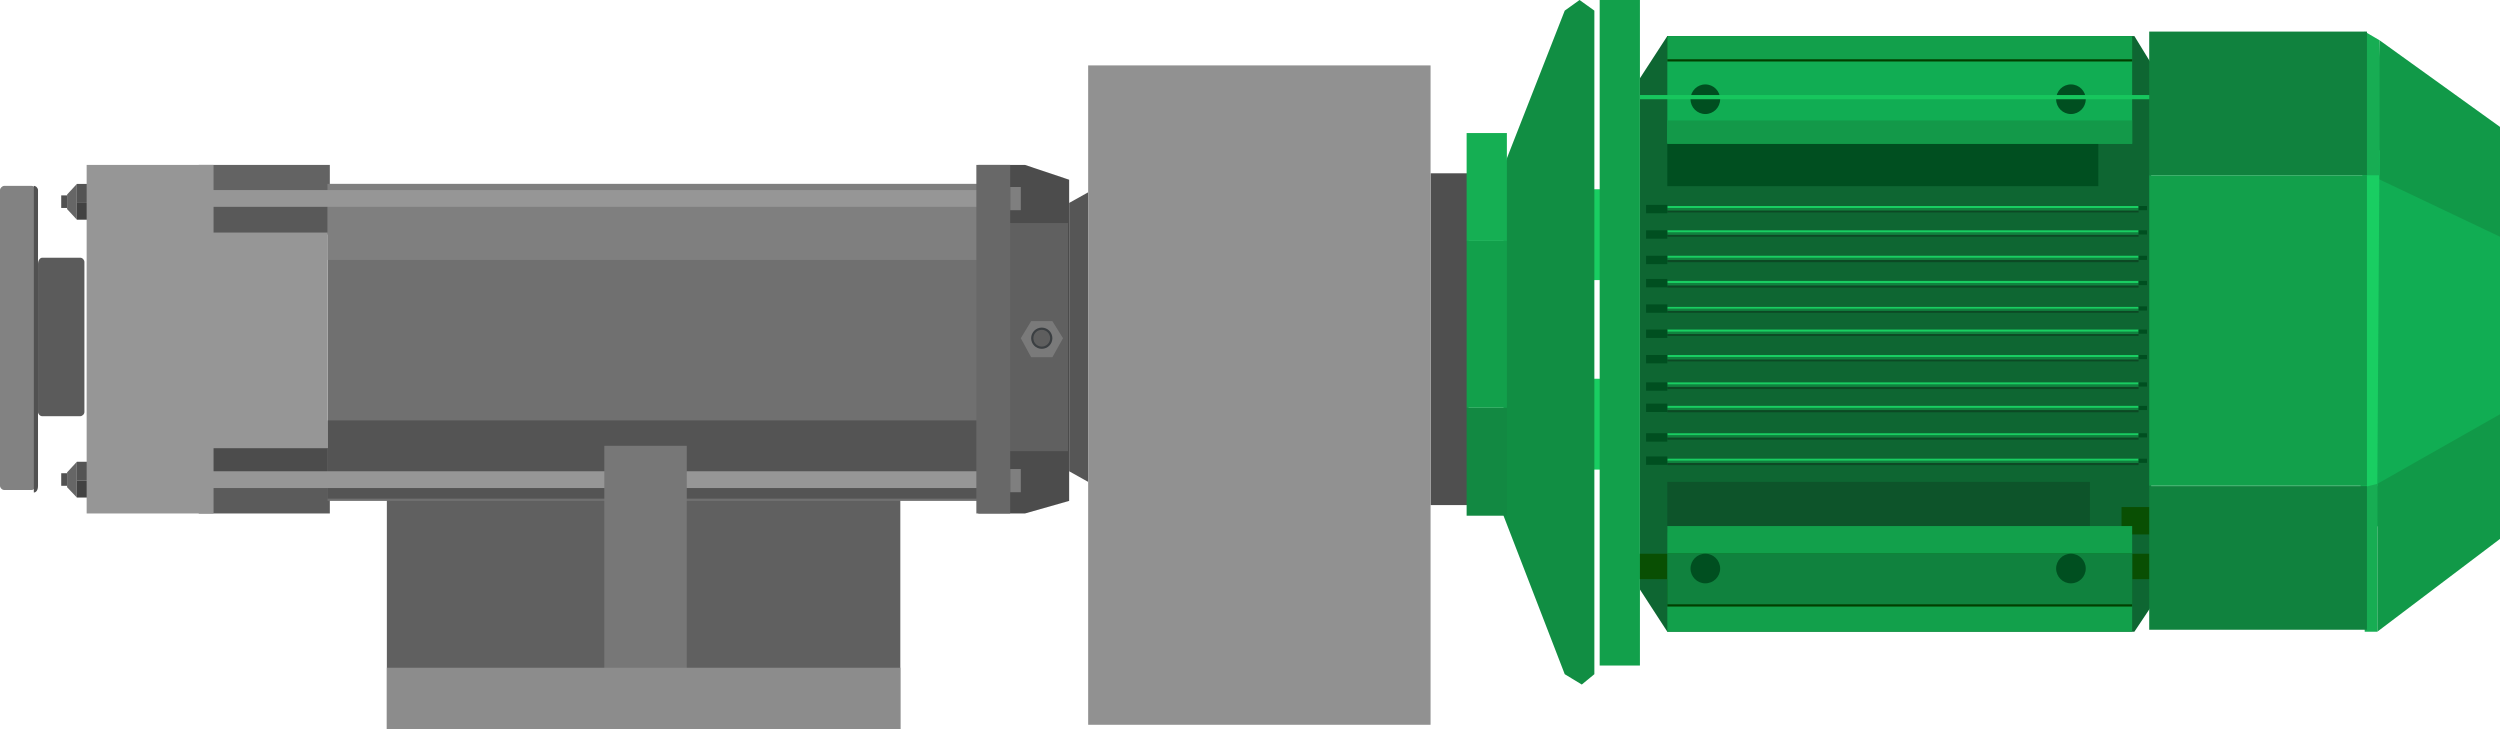 <?xml version="1.0" encoding="utf-8"?>
<svg version="1.1" id="图层_1"
  xmlns="http://www.w3.org/2000/svg"
  xmlns:xlink="http://www.w3.org/1999/xlink" x="0px" y="0px" viewBox="0 0 894.4 260.8" style="enable-background:new 0 0 894.4 260.8;" xml:space="preserve">
  <g com-has-ani="true" com-name="visible" visibility="visible">
    <g>
      <rect x="71.1" y="160.3" style="fill:#4C4C4C;" width="46.9" height="11.3"/>
      <rect x="71.1" y="172.4" style="fill:#5B5B5B;" width="46.9" height="11.3"/>
      <rect x="71.1" y="59" style="fill:#636363;" width="46.9" height="11.3"/>
      <rect x="71.1" y="72.6" style="fill:#595959;" width="46.9" height="11.3"/>
      <polygon style="fill:#565656;" points="389.3,172.4 382.5,168.6 382.5,72.6 389.3,68.8 		"/>
      <rect x="511.8" y="62" style="fill:#4F4F4F;" width="13.6" height="118.7"/>
      <rect x="138.4" y="175.4" style="fill:#606060;" width="183.7" height="85.4"/>
      <path style="fill:#828282;" d="M1.5,66.5h9.8c0.8,0,1.5,0.8,1.5,1.5v105.8c0,0.8-0.8,1.5-1.5,1.5H1.5c-0.8,0-1.5-0.8-1.5-1.5V68
			C0,67.3,0.8,66.5,1.5,66.5z"/>
      <path style="fill:#5B5B5B;" d="M15.1,92.2h13.6c0.8,0,1.5,0.8,1.5,1.5v53.7c0,0.8-0.8,1.5-1.5,1.5H15.1c-0.8,0-1.5-0.8-1.5-1.5
			V94.5C13.6,93,14.4,92.2,15.1,92.2z"/>
      <rect x="117.2" y="65.8" style="fill:#707070;" width="232.9" height="113.4"/>
      <polygon style="fill:#4C4C4C;" points="350,59 366.7,59 382.5,64.3 382.5,179.2 366.7,183.7 350,183.7 		"/>
      <rect x="389.3" y="23.4" style="fill:#919191;" width="122.5" height="235.9"/>
      <rect x="361.2" y="79.8" style="fill:#606060;" width="20.9" height="81.6"/>
      <rect x="361.4" y="167.8" style="fill:#7F7F7F;" width="3.8" height="8.3"/>
      <rect x="361.4" y="66.9" style="fill:#7F7F7F;" width="3.8" height="8.3"/>
      <path style="fill:#515151;" d="M12.1,176.2L12.1,176.2V66.5l0,0c0.8,0,1.5,0.8,1.5,1.5v105.8C13.6,175.4,12.9,176.2,12.1,176.2z" />
      <rect x="117.2" y="150.4" style="fill:#545454;" width="232.9" height="28"/>
      <rect x="117.2" y="65.8" style="fill:#7F7F7F;" width="232.9" height="27.2"/>
      <rect x="73.3" y="68" style="fill:#969696;" width="279" height="6"/>
      <rect x="73.3" y="168.6" style="fill:#969696;" width="279" height="6"/>
      <g>
        <rect x="27.5" y="65.8" style="fill:#545454;" width="4.2" height="6.8"/>
        <rect x="27.5" y="72.6" style="fill:#424242;" width="4.2" height="6"/>
        <polygon style="fill:#666666;" points="27.5,78.6 24,74.8 24,69.6 27.5,65.8 			"/>
        <rect x="21.9" y="69.9" style="fill:#515151;" width="2.1" height="4.5"/>
      </g>
      <g>
        <rect x="27.5" y="165.2" style="fill:#545454;" width="4.2" height="6.8"/>
        <rect x="27.5" y="172" style="fill:#424242;" width="4.2" height="6"/>
        <polygon style="fill:#666666;" points="27.5,178 24,174.3 24,169 27.5,165.2 			"/>
        <rect x="21.9" y="169.3" style="fill:#515151;" width="2.1" height="4.5"/>
      </g>
      <rect x="216.2" y="159.5" style="fill:#777777;" width="29.5" height="86.2"/>
      <g>
        <polygon style="fill:#7A7A7A;" points="376.5,114.9 368.9,114.9 365.2,121 368.9,127.8 376.5,127.8 380.3,121 			"/>
        <circle style="fill:#3B3F42;" cx="372.7" cy="121" r="3.8"/>
        <circle style="fill:#5E5E5E;" cx="372.7" cy="121" r="3"/>
      </g>
      <polygon style="fill:#969696;" points="117.2,83.2 76.4,83.2 76.4,59 31,59 31,183.7 76.4,183.7 76.4,160.3 117.2,160.3 		"/>
      <rect x="138.4" y="238.9" style="fill:#8C8C8C;" width="183.7" height="21.9"/>
      <rect x="349.3" y="59" style="fill:#686868;" width="12.1" height="124.7"/>
    </g>
    <g id="绿色电机">
      <polygon style="fill:#0E6632;" points="769.6,217 763.6,226 596.5,226 586.7,210.9 586.7,28 596.5,12.9 763.6,12.9 769.6,22.7 		
			"/>
      <g>
        <rect x="759.8" y="198.1" style="fill:#094F03;" width="13.6" height="9.1"/>
        <rect x="759" y="181.4" style="fill:#094F03;" width="13.6" height="9.8"/>
        <rect x="582.9" y="198.1" style="fill:#094F03;" width="13.6" height="9.1"/>
      </g>
      <rect x="596.5" y="172.4" style="fill:#0D542A;" width="151.2" height="18.1"/>
      <rect x="596.5" y="188.2" style="fill:#12A04B;" width="166.3" height="37.8"/>
      <rect x="596.5" y="198.1" style="fill:#023F00;" width="166.3" height="18.9"/>
      <rect x="596.5" y="198.1" style="fill:#10823E;" width="166.3" height="18.1"/>
      <rect x="596.5" y="50.7" style="fill:#004F20;" width="154.2" height="15.9"/>
      <rect x="596.5" y="13.6" style="fill:#11AD53;" width="166.3" height="37.8"/>
      <g>
        <circle style="fill:#004F20;" cx="740.9" cy="203.4" r="5.3"/>
        <circle style="fill:#004F20;" cx="610.1" cy="203.4" r="5.3"/>
        <circle style="fill:#004F20;" cx="740.9" cy="35.5" r="5.3"/>
        <circle style="fill:#004F20;" cx="610.1" cy="35.5" r="5.3"/>
      </g>
      <rect x="596.5" y="43.1" style="fill:#139949;" width="166.3" height="8.3"/>
      <rect x="596.5" y="12.9" style="fill:#023F00;" width="166.3" height="9.1"/>
      <rect x="596.5" y="12.9" style="fill:#12A04B;" width="166.3" height="8.3"/>
      <rect x="586.7" y="34" style="fill:#17C65D;" width="185.2" height="1.5"/>
      <g>
        <g>
          <rect x="596.5" y="165.6" style="fill:#0C4924;" width="168.6" height="0.8"/>
          <rect x="596.5" y="156.5" style="fill:#0C4924;" width="168.6" height="0.8"/>
          <rect x="596.5" y="146.7" style="fill:#0C4924;" width="168.6" height="0.8"/>
          <rect x="596.5" y="138.4" style="fill:#0C4924;" width="168.6" height="0.8"/>
          <rect x="596.5" y="128.5" style="fill:#0C4924;" width="168.6" height="0.8"/>
          <rect x="596.5" y="119.4" style="fill:#0C4924;" width="168.6" height="0.8"/>
          <rect x="596.5" y="111.1" style="fill:#0C4924;" width="168.6" height="0.8"/>
          <rect x="596.5" y="102.1" style="fill:#0C4924;" width="168.6" height="0.8"/>
          <rect x="596.5" y="93" style="fill:#0C4924;" width="168.6" height="0.8"/>
        </g>
        <rect x="596.5" y="83.9" style="fill:#0C4924;" width="168.6" height="0.8"/>
        <rect x="596.5" y="75.2" style="fill:#0C4924;" width="168.6" height="0.8"/>
      </g>
      <g>
        <rect x="596.5" y="164.1" style="fill:#19CE62;" width="168.6" height="0.8"/>
        <rect x="596.5" y="155" style="fill:#19CE62;" width="168.6" height="0.8"/>
        <rect x="596.5" y="145.2" style="fill:#19CE62;" width="168.6" height="0.8"/>
        <rect x="596.5" y="136.8" style="fill:#19CE62;" width="168.6" height="0.8"/>
        <rect x="596.5" y="127" style="fill:#19CE62;" width="168.6" height="0.8"/>
        <rect x="596.5" y="117.9" style="fill:#19CE62;" width="168.6" height="0.8"/>
        <rect x="596.5" y="109.8" style="fill:#19CE62;" width="168.6" height="0.8"/>
        <rect x="596.5" y="100.5" style="fill:#19CE62;" width="168.6" height="0.8"/>
        <rect x="596.5" y="91.5" style="fill:#19CE62;" width="168.6" height="0.8"/>
        <rect x="596.5" y="82.4" style="fill:#19CE62;" width="168.6" height="0.8"/>
        <rect x="596.5" y="73.7" style="fill:#19CE62;" width="168.6" height="0.8"/>
      </g>
      <g>
        <rect x="596.5" y="164.8" style="fill:#10823E;" width="168.6" height="0.8"/>
        <rect x="596.5" y="155.7" style="fill:#10823E;" width="168.6" height="0.8"/>
        <rect x="596.5" y="145.9" style="fill:#10823E;" width="168.6" height="0.8"/>
        <rect x="596.5" y="137.6" style="fill:#10823E;" width="168.6" height="0.8"/>
        <rect x="596.5" y="127.8" style="fill:#10823E;" width="168.6" height="0.8"/>
        <rect x="596.5" y="118.7" style="fill:#10823E;" width="168.6" height="0.8"/>
        <rect x="596.5" y="110.4" style="fill:#10823E;" width="168.6" height="0.8"/>
        <rect x="596.5" y="101.3" style="fill:#10823E;" width="168.6" height="0.8"/>
        <rect x="596.5" y="92.2" style="fill:#10823E;" width="168.6" height="0.8"/>
        <rect x="596.5" y="83.2" style="fill:#10823E;" width="168.6" height="0.8"/>
        <rect x="596.5" y="74.5" style="fill:#10823E;" width="168.6" height="0.8"/>
      </g>
      <g>
        <rect x="588.9" y="163.3" style="fill:#004F20;" width="7.6" height="3"/>
        <rect x="588.9" y="155" style="fill:#004F20;" width="7.6" height="3"/>
        <rect x="588.9" y="144.4" style="fill:#004F20;" width="7.6" height="3"/>
        <rect x="588.9" y="136.8" style="fill:#004F20;" width="7.6" height="3"/>
        <rect x="588.9" y="127" style="fill:#004F20;" width="7.6" height="3"/>
        <rect x="588.9" y="117.9" style="fill:#004F20;" width="7.6" height="3"/>
        <rect x="588.9" y="108.9" style="fill:#004F20;" width="7.6" height="3"/>
        <rect x="588.9" y="99.8" style="fill:#004F20;" width="7.6" height="3"/>
        <rect x="588.9" y="91.5" style="fill:#004F20;" width="7.6" height="3"/>
        <rect x="588.9" y="82.4" style="fill:#004F20;" width="7.6" height="3"/>
        <rect x="588.9" y="73.3" style="fill:#004F20;" width="7.6" height="3"/>
      </g>
      <g>
        <rect x="765.1" y="164.1" style="fill:#004F20;" width="3" height="1.5"/>
        <rect x="765.1" y="155" style="fill:#004F20;" width="3" height="1.5"/>
        <rect x="765.1" y="145.2" style="fill:#004F20;" width="3" height="1.5"/>
        <rect x="765.1" y="136.8" style="fill:#004F20;" width="3" height="1.5"/>
        <rect x="765.1" y="127" style="fill:#004F20;" width="3" height="1.5"/>
        <rect x="765.1" y="117.9" style="fill:#004F20;" width="3" height="1.5"/>
        <rect x="765.1" y="109.6" style="fill:#004F20;" width="3" height="1.5"/>
        <rect x="765.1" y="100.5" style="fill:#004F20;" width="3" height="1.5"/>
        <rect x="765.1" y="91.5" style="fill:#004F20;" width="3" height="1.5"/>
        <rect x="765.1" y="82.4" style="fill:#004F20;" width="3" height="1.5"/>
        <rect x="765.1" y="73.7" style="fill:#004F20;" width="3" height="1.5"/>
      </g>
      <g>
        <rect x="564" y="135.5" style="fill:#19CE62;" width="21.9" height="32.5"/>
        <rect x="564" y="67.7" style="fill:#19CE62;" width="21.9" height="32.5"/>
      </g>
      <polygon style="fill:#118E43;" points="570.4,241.2 565.9,244.9 559.8,241.2 537.9,184.5 537.9,59.7 559.8,3.8 565.1,0 570.4,3.8 
					"/>
      <rect x="572.3" y="0" style="fill:#12A04B;" width="14.4" height="238.1"/>
      <rect x="849.8" y="59" style="fill:#11AD53;" width="44.6" height="129.3"/>
      <g>
        <polygon style="fill:#119948;" points="850.5,173.1 850.5,226 894.4,192.8 894.4,148.2 			"/>
        <polygon style="fill:#119948;" points="894.4,45.4 894.4,84.7 849.8,63.5 851.3,14.4 			"/>
      </g>
      <polygon style="fill:#19CE62;" points="851.3,53.7 845.2,58.2 844.5,175.4 850.5,173.9 		"/>
      <g>
        <polygon style="fill:#17AD53;" points="851.3,14.4 846,11.3 845.2,62.7 851.3,62.7 			"/>
        <polygon style="fill:#17AD53;" points="850.5,173.1 844.5,174.6 846,226 850.5,226 			"/>
      </g>
      <g>
        <rect x="768.9" y="11.3" style="fill:#10823E;" width="77.9" height="51.4"/>
        <g>
          <rect x="768.9" y="173.9" style="fill:#10823E;" width="77.9" height="51.4"/>
        </g>
      </g>
      <rect x="768.9" y="62.7" style="fill:#12A04B;" width="77.9" height="111.1"/>
      <rect x="524.7" y="145.9" style="fill:#128942;" width="14.4" height="38.6"/>
      <rect x="524.7" y="47.6" style="fill:#15AF53;" width="14.4" height="38.6"/>
      <rect x="524.7" y="86.2" style="fill:#12A04B;" width="14.4" height="59.7"/>
    </g>
  </g>
</svg>
